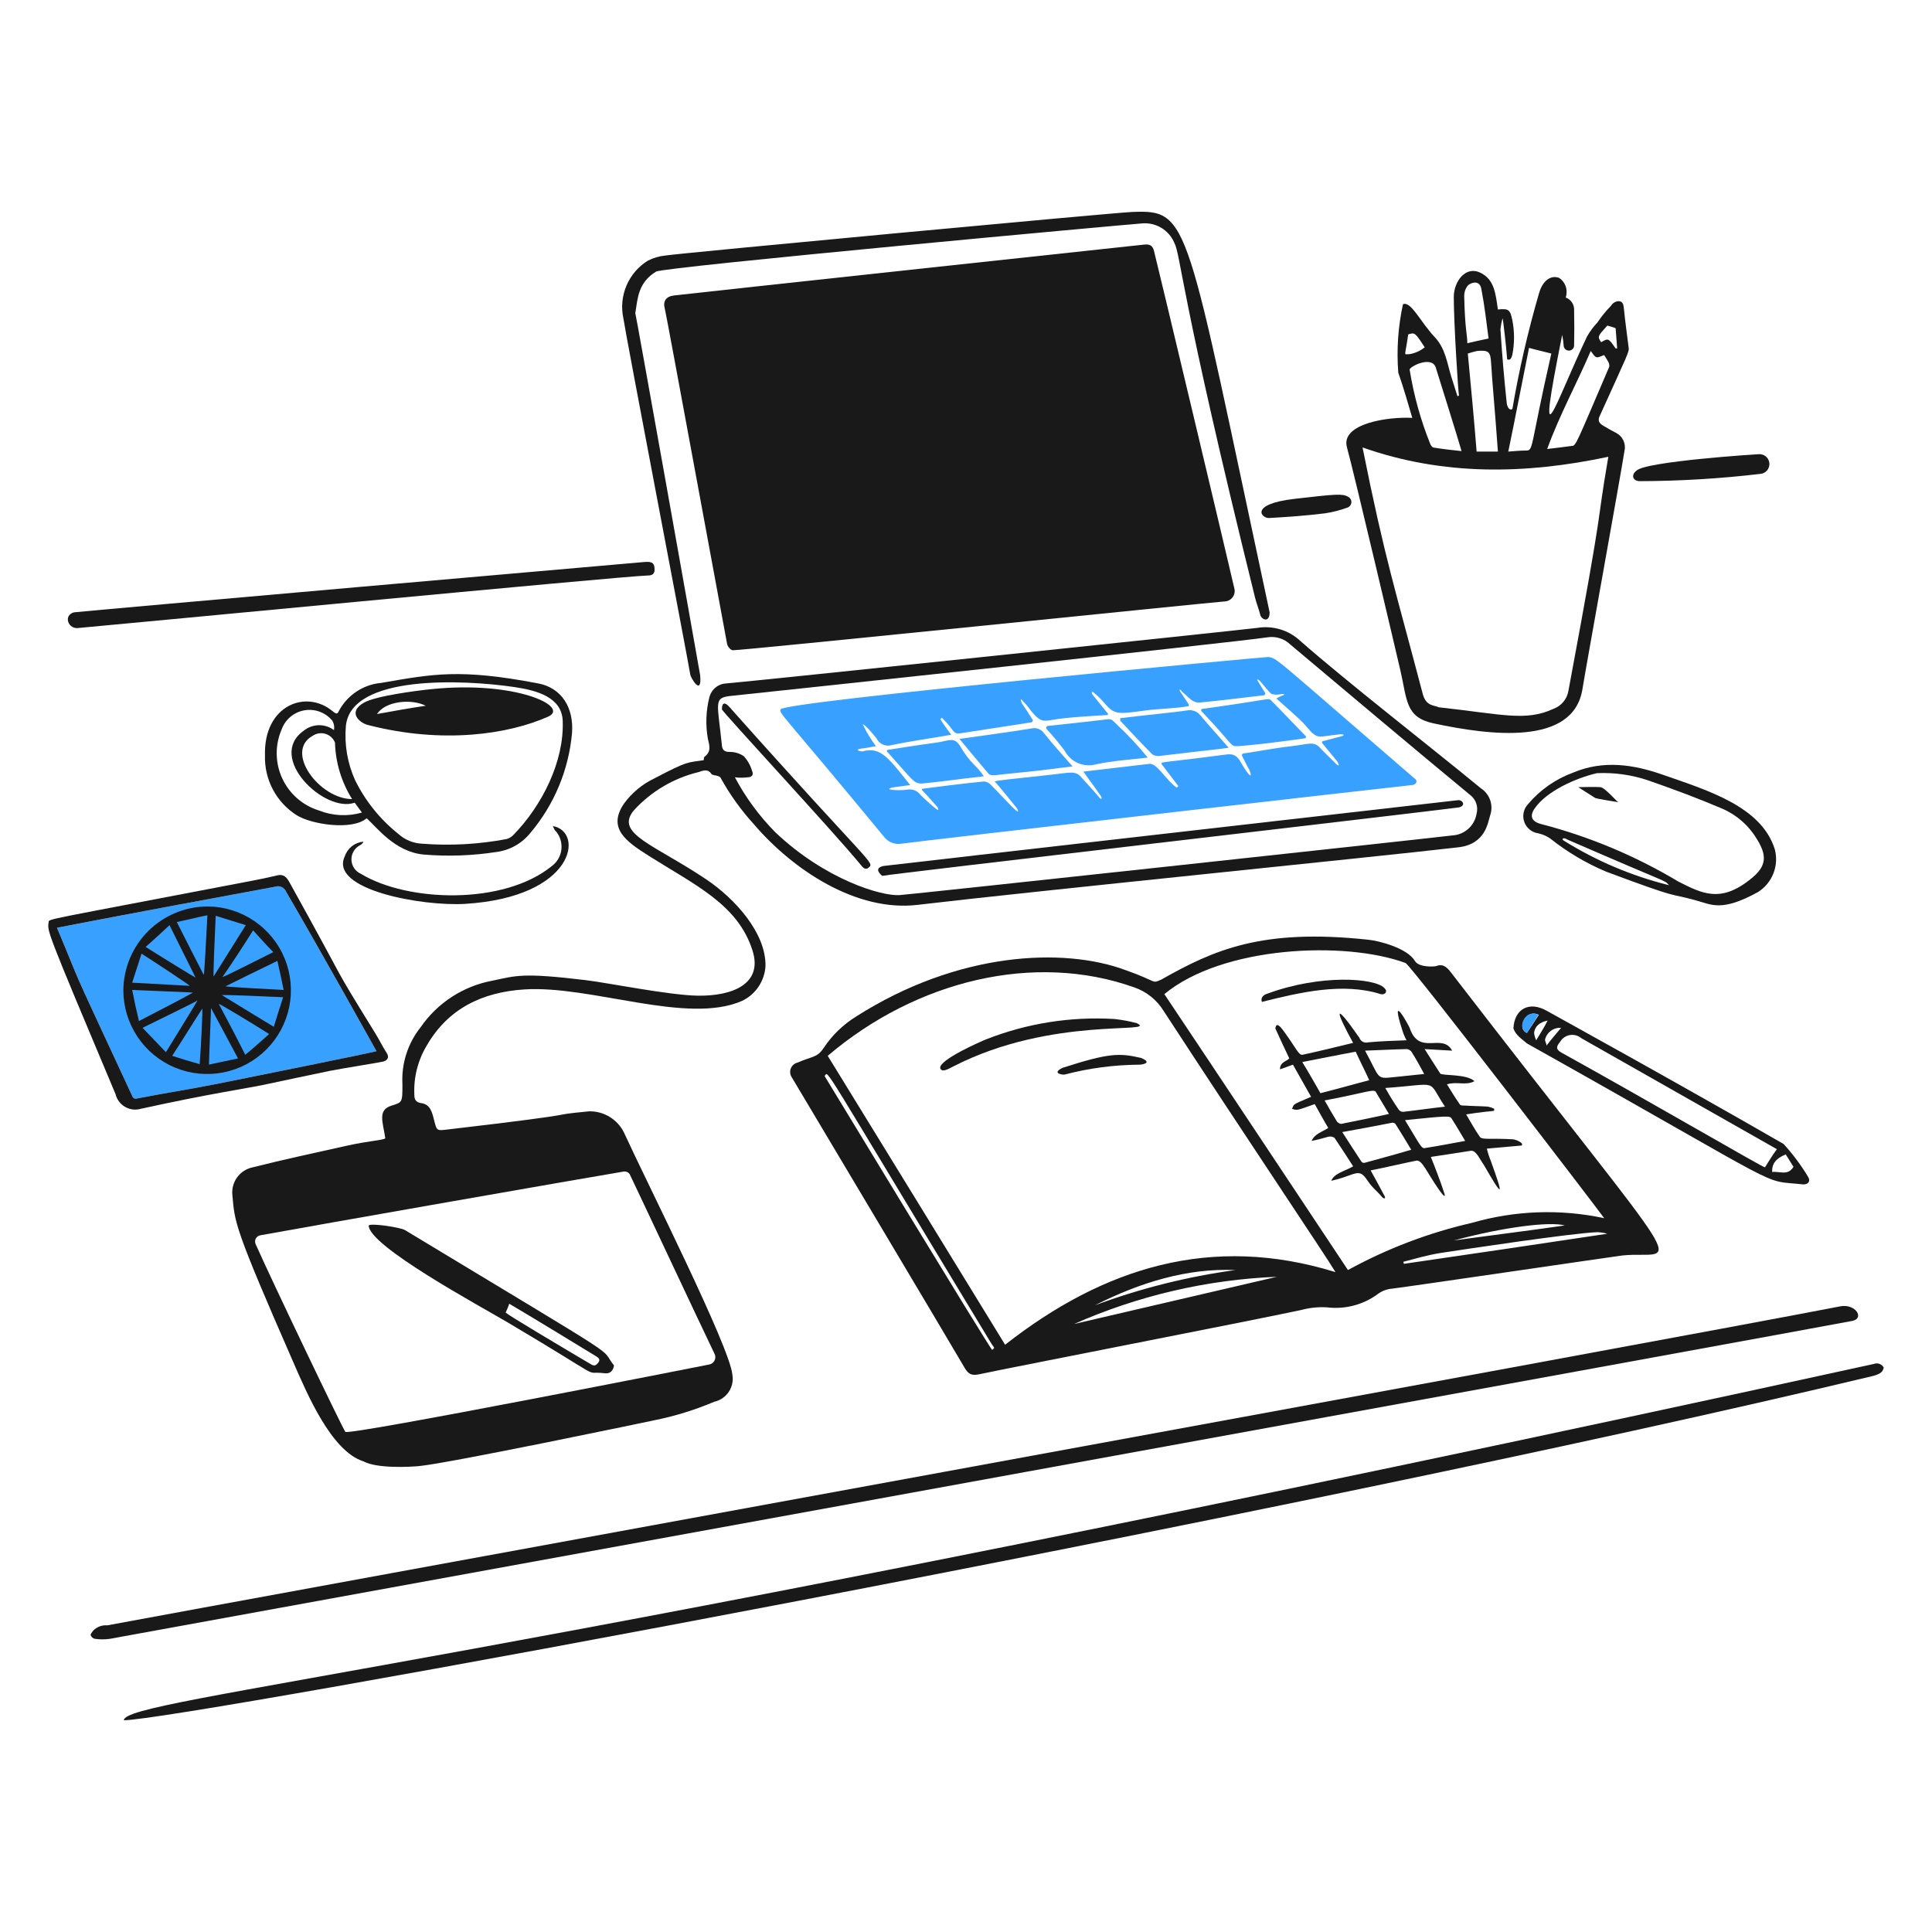 <svg width="400" height="400" viewBox="0 0 400 400" fill="none" xmlns="http://www.w3.org/2000/svg">
<path d="M77.948 217.634C77.826 217.434 66.948 197.85 59.262 184.666C59.086 184.215 58.74 183.851 58.298 183.652C57.857 183.453 57.355 183.434 56.9 183.6C42.61 186.264 30.314 188.5 11.798 192.084C17.534 205.706 12.798 195.568 27.262 226.662C27.476 227.2 27.69 227.628 28.442 227.414C33.92 226.34 39.398 225.498 44.872 224.414C53.898 222.6 75.906 218.17 77.948 217.634Z" fill="#38A1FF"/>
<path d="M151.72 134.626C151.292 134.626 150.644 133.874 150.54 133.336C149.874 129.904 137.958 65.044 137.654 63.966C137.198 62.366 137.866 61.366 139.586 61.166C145.586 60.468 231.936 51.166 236.878 50.642C237.95 50.53 238.612 50.744 238.918 51.93C239.828 55.462 254.366 116.58 255.562 121.838C255.642 122.152 255.65 122.48 255.585 122.798C255.521 123.115 255.385 123.414 255.189 123.672C254.993 123.93 254.741 124.14 254.453 124.287C254.164 124.435 253.846 124.515 253.522 124.522C249.226 124.852 153.224 134.732 151.72 134.626Z" fill="#191919"/>
<path d="M79.772 235.674C79.296 232.346 78.098 229.822 81.062 228.91C83.336 228.208 83.316 228.264 83.316 224.4C83.101 220.17 84.437 216.008 87.074 212.694C88.803 210.18 91.012 208.032 93.574 206.374C96.135 204.715 98.999 203.579 102 203.03C106.896 201.998 108.132 201.35 121.222 202.922C125.822 203.474 138.554 206.05 144.422 206.144C151.642 206.26 158 203.72 155.8 196.8C152.788 187.274 143.942 183.268 134.43 177.256C129.656 174.238 125.714 171.532 129.168 166.41C130.804 164.151 132.983 162.341 135.504 161.148C142.516 157.472 142.216 157.926 145.704 157.388C145.704 157.174 145.704 156.744 145.918 156.638C147.318 155.564 146.868 154.278 146.562 152.986C146.049 150.097 146.159 147.131 146.884 144.288C147.099 143.504 147.559 142.81 148.197 142.307C148.834 141.803 149.616 141.516 150.428 141.488C155.054 141.128 256 130.544 260.288 130C261.88 129.734 263.512 129.838 265.057 130.303C266.602 130.769 268.02 131.583 269.2 132.684C278.844 141.174 297.09 155.354 306.57 163.182C307.489 163.772 308.18 164.656 308.532 165.69C308.883 166.724 308.873 167.846 308.504 168.874C308.05 170.2 307.648 174.76 301.952 175.424C284.662 177.44 213.808 184.52 189.952 187.344C177.402 188.828 164.262 180.206 156.126 170.698C153.469 167.793 151.161 164.585 149.252 161.142C149.038 160.498 147.632 160.594 147.32 160.282C146.568 159.1 145.602 159.53 144.636 159.852C139.466 161.098 134.789 163.867 131.21 167.8C127.238 172.638 135.432 174.818 146.244 182.082C152.164 186.058 158.622 193.184 158.486 200.014C158.397 201.536 157.902 203.007 157.052 204.273C156.202 205.539 155.029 206.555 153.654 207.214C142.3 212.234 122.4 203.956 108.552 204.852C99.952 205.406 92.814 208.744 88.364 216.452C86.513 219.521 85.615 223.072 85.786 226.652C85.786 227.512 86 228.156 87.074 228.37C89.116 228.586 89.458 230.298 89.874 231.914C90.442 234.162 90.416 234.114 92.674 233.848C124.378 230.144 111.674 231.08 121.99 230.088C123.484 230.063 124.954 230.463 126.229 231.242C127.504 232.021 128.531 233.147 129.19 234.488C133.934 244.85 151.176 279.006 151.634 284.636C151.846 285.872 151.573 287.141 150.873 288.181C150.173 289.221 149.099 289.951 147.874 290.22C143.829 291.935 139.619 293.23 135.31 294.086C135.074 294.142 93.244 302.908 86.772 303.536C84.836 303.724 78.074 304.074 75.282 302.57C68.61 300.484 63.608 288.614 60.786 282.17C48.426 253.944 48.626 253.17 48.114 247.486C47.964 246.171 48.31 244.848 49.085 243.775C49.859 242.702 51.007 241.957 52.302 241.686C58.842 240.034 65.394 238.642 71.954 237.176C76.148 236.236 79.382 236.066 79.772 235.674ZM53.892 255.756C53.696 255.79 53.51 255.869 53.349 255.987C53.188 256.104 53.056 256.256 52.962 256.433C52.869 256.609 52.817 256.804 52.811 257.003C52.805 257.202 52.844 257.4 52.926 257.582C56.272 265.138 70.86 295.596 71.504 296.454C72.304 297.254 146.676 282.54 146.888 282.494C147.114 282.446 147.325 282.348 147.508 282.207C147.69 282.066 147.838 281.885 147.941 281.679C148.044 281.473 148.1 281.246 148.103 281.016C148.107 280.786 148.059 280.557 147.962 280.348C144.418 272.988 131.424 245.232 130.362 243.084C130.232 242.896 130.054 242.746 129.845 242.652C129.637 242.558 129.407 242.522 129.18 242.548C120.8 243.944 65.06 253.716 53.892 255.756ZM152.15 160.934C154.375 165.115 157.197 168.95 160.526 172.318C170.854 182.118 182.554 185.598 186.298 185.318C189.732 185.056 293.152 173.868 300.664 172.97C301.895 172.911 303.068 172.43 303.987 171.609C304.906 170.788 305.515 169.676 305.712 168.46C305.884 167.811 305.875 167.128 305.686 166.484C305.496 165.84 305.134 165.26 304.638 164.808C292.126 154.458 279.586 143.904 267.16 133.452C266.543 132.852 265.795 132.404 264.975 132.143C264.156 131.882 263.286 131.815 262.436 131.948C254.938 133.054 161.928 142.96 151.292 144.084C147.626 144.47 148.58 145.454 149.466 154.392C149.562 155.36 150.11 155.68 151.066 155.68C152.098 155.665 153.11 155.965 153.966 156.54C154.767 157.391 155.355 158.419 155.684 159.54C156.114 160.4 155.684 160.94 154.718 160.94C153.865 161.045 153.003 161.043 152.15 160.934Z" fill="#191919"/>
<path d="M292.4 86.516C291.434 83.294 290.574 80.18 289.5 77.174C289.129 72.427 289.454 67.652 290.466 63C292.066 62.2 294.182 66.778 297.018 69.764C299.266 72.132 299.594 75.134 300.454 77.926C300.884 79.326 301.312 80.61 301.742 82.006C301.8 82.013 301.859 82.007 301.915 81.988C301.971 81.969 302.021 81.939 302.064 81.898C301.85 80.498 300.99 66.65 300.99 61.498C300.99 58.298 303.408 54.992 306.468 56.45C309.402 57.85 309.648 60.784 310.118 64.074C312.374 63.86 312.656 64.074 313.118 66.33C313.579 68.67 313.579 71.078 313.118 73.418C312.896 74.302 312.608 74.666 312.044 74.384C311.828 71.584 311.184 65.9 311.076 65.9C310.882 66.641 310.739 67.395 310.648 68.156C310.971 73.203 311.4 78.249 311.936 83.296C311.936 83.596 312.228 85.138 313.118 84.696C314.494 76.651 316.325 68.69 318.6 60.852C319.14 58.75 320.64 56.782 322.788 57.522C323.362 57.897 323.811 58.434 324.079 59.065C324.347 59.696 324.421 60.393 324.292 61.066C324.292 61.28 324.184 61.388 324.184 61.604C324.722 61.806 325.18 62.176 325.49 62.66C325.799 63.144 325.944 63.715 325.902 64.288C325.956 66.76 325.956 69.118 325.902 71.59C325.882 71.853 325.767 72.1 325.578 72.284C325.389 72.468 325.139 72.577 324.876 72.59C324.612 72.603 324.353 72.52 324.146 72.356C323.94 72.192 323.8 71.958 323.754 71.698C323.706 70.903 323.598 70.113 323.432 69.334C317.79 97.546 321.812 83.856 328.586 69.656C329.184 68.608 329.905 67.635 330.734 66.758C331.559 65.529 332.496 64.378 333.534 63.322C333.691 63.054 333.909 62.827 334.17 62.658C334.432 62.49 334.729 62.386 335.038 62.354C336.004 62.354 336.126 62.998 336.218 63.966C336.476 66.646 336.864 69.228 337.186 71.912C337.364 72.808 337.06 73.194 331.172 86.194C330.736 87.158 331.172 87.682 331.924 88.128C332.794 88.648 333.75 89.202 334.608 89.63C335.274 89.974 335.806 90.531 336.118 91.213C336.429 91.895 336.502 92.661 336.326 93.39C335.482 98.778 328.404 137.832 327.628 142.678C325.734 154.492 308.472 152.262 296.808 149.766C290.95 148.514 291.362 144.966 289.936 138.814C289.164 135.488 280.356 97.984 278.876 92.638C277.498 87.702 287.346 86.244 292.4 86.516ZM333 94.57C315.818 98.222 298.85 98.544 282.098 92.638C286.75 115.892 288.938 122.224 294.556 143.638C295.252 146.296 296.936 145.956 297.884 146.438C310.822 147.838 315.854 149.438 321.616 146.76C322.424 146.469 323.139 145.967 323.686 145.306C324.234 144.645 324.594 143.85 324.73 143.002C332.616 100.8 330.2 110.76 332.988 94.57H333ZM291.87 76.636C292.718 81.902 294.155 87.055 296.154 92C296.272 92.259 296.458 92.482 296.692 92.644C298.624 92.966 300.556 93.18 302.598 93.396C302.274 92.098 297.292 76.196 297.228 75.996C296.262 73.522 291.43 76.1 291.858 76.636H291.87ZM332.14 73.522C331.604 73.63 331.064 74.072 330.53 73.952C330.098 73.856 329.778 73.2 329.348 72.664C326.448 79.428 322.906 85.864 320.328 92.96C322.26 92.744 323.872 92.53 325.482 92.316C326.264 92.316 326.36 91.844 333.106 76.1C333.462 75.366 332.726 74.52 332.128 73.522H332.14ZM316.57 72.02C315.066 79.42 313.77 86.302 312.274 93.496C313.778 93.39 314.744 93.282 315.818 93.282C317.598 93.282 316.586 93.328 321.186 73.2C319.564 72.772 318.06 72.448 316.558 72.02H316.57ZM310.126 93.496C309.448 84.012 308.982 79.618 308.726 75.24C308.59 72.88 308.296 72.44 305.826 72.664C305.173 72.807 304.528 72.986 303.894 73.2C304.538 79.966 305.182 86.732 305.72 93.496H310.126ZM308.194 70.096C307.764 66.768 307.354 63.22 306.69 59.788C306.274 57.638 304.112 58.714 303.79 59.25C303.363 59.844 303.137 60.559 303.146 61.29C303.318 68.502 303.79 69.182 303.79 71.062C305.282 70.73 306.57 70.4 308.182 70.086L308.194 70.096ZM294.984 71.922C292.944 68.808 292.944 68.808 291.548 69.238C290.904 74.07 290.474 73.318 291.87 73.318C293.005 73.115 294.071 72.632 294.972 71.912L294.984 71.922ZM331.496 70.848C333 69.99 333 69.99 334.496 72.136H334.818C334.713 70.74 334.605 69.344 334.496 67.948C333.934 67.736 333.361 67.557 332.778 67.412C330.732 69.656 330.732 69.656 331.484 70.838L331.496 70.848Z" fill="#191919"/>
<path d="M22.75 339.302C21.717 339.448 20.669 339.448 19.636 339.302C19.442 339.258 19.262 339.166 19.112 339.034C18.962 338.903 18.848 338.737 18.778 338.55C18.67 338.336 19.1 337.906 19.314 337.584C19.689 337.203 20.143 336.909 20.644 336.723C21.145 336.538 21.681 336.465 22.214 336.51C41.046 332.978 346.902 277.11 380.988 270.468C384.144 269.852 386.064 272.912 383.566 273.468C381.348 273.974 22.95 339.266 22.75 339.302Z" fill="#191919"/>
<path d="M387.968 282.388C388.341 282.243 388.755 282.24 389.13 282.379C389.506 282.517 389.818 282.788 390.008 283.14C389.794 284.32 388.828 284.54 387.862 284.858C266.062 314.036 36.662 356.162 25.65 356.162C25.65 351.568 98.256 345.8 387.968 282.388Z" fill="#191919"/>
<path d="M75.906 169.418C72.906 171.996 64.426 170.69 61.41 168.774C59.342 167.459 57.651 165.63 56.502 163.465C55.354 161.3 54.788 158.874 54.86 156.424C54.55 146.044 63.362 142.6 68.926 147.296C69.356 147.618 69.786 148.048 70.108 147.296C70.963 145.653 72.216 144.251 73.754 143.219C75.292 142.187 77.064 141.558 78.908 141.39C89.728 139.522 95.216 138.4 111.446 141.498C116.286 142.422 118.846 146.544 118.426 151.806C117.744 159.398 114.741 166.597 109.826 172.424C108.076 174.619 105.539 176.045 102.754 176.4C97.816 177.16 92.806 177.34 87.826 176.936C81.726 176.428 77.944 171.164 75.906 169.418ZM71.612 150.304C71.272 154.166 71.938 158.05 73.544 161.578C75.669 165.874 78.712 169.65 82.458 172.64C83.816 173.877 85.565 174.599 87.4 174.68C93.252 175.133 99.138 174.809 104.904 173.714C105.488 173.543 106.01 173.207 106.408 172.746C112.168 166.804 116.83 157.734 116.502 149.23C116.316 144.414 111.284 142.952 106.516 142.25C95.884 140.682 72.648 139.628 71.612 150.304ZM89.33 142.678C106.848 140.878 118.076 146.326 113.492 148.37C105.324 152.012 91.692 154.112 76.122 150.088C74.508 149.672 71.818 147.488 75.37 145.47C77.834 144.066 86.322 142.986 89.33 142.678ZM69.142 151.162C69.274 150.5 69.16 149.813 68.82 149.23C68.133 148.387 67.234 147.742 66.216 147.361C65.197 146.981 64.095 146.878 63.024 147.064C61.952 147.25 60.95 147.718 60.119 148.419C59.288 149.121 58.659 150.031 58.296 151.056C57.609 152.654 57.266 154.379 57.289 156.118C57.313 157.857 57.701 159.572 58.431 161.151C59.16 162.73 60.213 164.138 61.522 165.284C62.831 166.429 64.366 167.287 66.028 167.8C68.868 168.929 72.004 169.08 74.94 168.228C74.404 167.476 73.866 166.828 73.436 166.188C67.174 168.416 55.072 156.76 62.914 151.262C63.794 150.557 64.883 150.165 66.011 150.147C67.138 150.128 68.24 150.486 69.142 151.162ZM72.9 165.444C70.696 161.928 69.473 157.888 69.356 153.74C69.183 153.31 68.916 152.925 68.575 152.612C68.233 152.299 67.826 152.067 67.383 151.933C66.939 151.798 66.472 151.765 66.014 151.836C65.556 151.906 65.12 152.078 64.738 152.34C58.8 155.636 66.17 165.444 72.9 165.444ZM88.148 146.116C85.148 144.612 79.772 145.148 78.054 147.834C81.49 147.2 84.6 146.652 88.148 146.116Z" fill="#191919"/>
<path d="M144.956 139.78C145.386 144.29 143.038 140.422 142.916 139.672C142.246 135.578 129.568 69.446 129.062 65.898C128.575 63.633 128.798 61.273 129.701 59.14C130.605 57.007 132.144 55.204 134.11 53.978C135.248 53.394 136.487 53.03 137.76 52.904C140.546 52.438 230.544 44.034 234.408 43.884C246.46 43.416 245.342 45.016 262.864 126.786C262.864 129.042 261.17 128.284 260.932 127.322C260.638 126.134 260.152 124.968 259.858 123.78C244.286 60.82 244.49 52.768 243.106 50.22C242.563 48.959 241.641 47.898 240.467 47.185C239.292 46.473 237.925 46.145 236.556 46.246C233.334 46.466 137.43 55.246 135.828 56.234C132.08 58.528 132.028 61.806 131.532 64.824C131.64 64.932 143.882 133.552 144.956 139.78Z" fill="#191919"/>
<path d="M68.282 221.714C65.822 222.196 56.682 224.166 54.538 224.614C51.196 225.312 43.086 226.504 29.194 229.554C28.652 229.717 28.082 229.768 27.519 229.704C26.956 229.64 26.412 229.462 25.92 229.182C25.428 228.901 24.998 228.524 24.656 228.072C24.315 227.62 24.068 227.104 23.932 226.554C9.308 191.818 9.8 192.852 10.08 190.894C10.08 190.23 9.51 190.532 49.06 182.948C51.86 182.414 54.65 181.9 57.436 181.23C58.728 180.92 59.37 181.66 59.906 182.63C73.226 206.606 67.774 197.83 77.732 213.986C78.592 215.386 79.254 216.766 80.094 218.068C80.644 218.918 80.2 219.562 79.344 219.786C78.6 219.976 71.4 221.104 68.282 221.714ZM77.948 217.634C77.826 217.434 66.948 197.85 59.262 184.666C59.086 184.215 58.74 183.851 58.298 183.652C57.857 183.453 57.355 183.434 56.9 183.6C42.61 186.264 30.314 188.5 11.798 192.084C17.534 205.706 12.798 195.568 27.262 226.662C27.476 227.2 27.69 227.628 28.442 227.414C33.92 226.34 39.398 225.498 44.872 224.414C53.898 222.6 75.906 218.17 77.948 217.634Z" fill="#191919"/>
<path d="M16.416 130C14.106 130.462 13.004 127.362 15.342 126.778C18.342 126.418 129.77 116.658 133.358 116.362C134.86 116.238 135.398 116.468 135.506 117.542C135.614 118.616 135.29 119.154 134.106 119.154C130.084 119.162 17.05 130 16.416 130Z" fill="#191919"/>
<path d="M351.028 186.384C344.914 184.718 348.342 186.37 332.558 180.478C328.396 178.727 324.494 176.415 320.958 173.606C320.212 173.092 319.373 172.727 318.488 172.532C317.836 172.442 317.221 172.175 316.71 171.76C316.198 171.344 315.811 170.797 315.59 170.177C315.368 169.556 315.321 168.887 315.453 168.242C315.586 167.597 315.892 167.001 316.34 166.518C318.83 163.557 322.052 161.299 325.684 159.968C331.934 157.334 338.14 158.252 344.26 160.398C353.398 163.598 364.702 166.926 367.46 175.862C367.889 177.504 367.788 179.239 367.17 180.82C366.553 182.4 365.452 183.745 364.024 184.662C356.412 188.856 354.372 187.296 351.028 186.384ZM323.752 174.036C330.487 178.243 337.844 181.36 345.552 183.27C344.298 182.018 346.964 183.602 324.504 173.82C323.628 173.238 323.226 173.772 323.752 174.036ZM330.624 160.076C326.31 161.076 320.224 163.764 317.738 167.378C316.638 168.978 317.09 170.078 319.028 170.6C329.034 173.192 338.617 177.205 347.484 182.518C352.412 185.004 356.306 187.106 362.734 181.768C365.734 179.28 365.85 177.148 363.806 173.82C362.164 171.02 359.686 168.805 356.72 167.486C351.676 165.33 346.52 163.404 341.256 161.578C337.837 160.419 334.231 159.91 330.624 160.076Z" fill="#191919"/>
<path d="M313.336 212.91C313.55 208.828 316.652 207.238 320.208 209.258C320.408 209.376 347.846 224.5 369.284 236.858C371.184 238.942 372.874 241.208 374.33 243.624C374.824 244.372 374.582 245.224 373.364 245.224C363.844 244.166 372.29 247.52 316.128 216.024C315.162 215.164 313.766 214.306 313.336 212.91ZM367.888 237.93L327.4 214.95C327.075 214.675 326.695 214.474 326.284 214.362C325.874 214.25 325.444 214.229 325.025 214.3C324.605 214.372 324.207 214.535 323.857 214.777C323.507 215.019 323.215 215.335 323 215.702C322.12 216.758 322.146 217.302 323.322 217.956C341.846 228.218 364.936 241.688 365.418 241.688C366.17 240.508 366.922 239.218 367.888 237.93ZM371.324 241.58L369.714 239.004C367.672 239.862 366.814 240.936 366.914 242.654C368.424 242.44 370.142 243.514 371.324 241.58ZM316.124 213.876C316.982 212.586 317.734 211.406 318.594 210.116C318.335 209.973 318.05 209.884 317.756 209.856C317.462 209.827 317.165 209.859 316.884 209.95C316.603 210.041 316.343 210.188 316.121 210.383C315.9 210.578 315.72 210.817 315.594 211.084C314.84 212.372 315.162 213.446 316.128 213.876H316.124ZM320.204 216.452C321.278 215.052 322.244 213.982 323.204 212.802C322.446 212.752 321.695 212.972 321.085 213.425C320.475 213.877 320.046 214.532 319.874 215.272C319.886 215.6 320.2 216.13 320.2 216.452H320.204ZM318.056 215.378C319.024 213.778 319.774 212.578 320.42 211.298C318.808 211.62 317.734 212.48 317.62 213.876C317.68 214.398 317.829 214.906 318.06 215.378H318.056Z" fill="#191919"/>
<path d="M114.458 171.028C120.982 172.164 119.124 185.73 96.31 187.136C87.456 187.682 68.038 184.208 71.396 177.258C71.677 176.435 72.193 175.713 72.88 175.179C73.567 174.646 74.395 174.326 75.262 174.258C75.099 174.583 74.835 174.847 74.51 175.01C73.964 175.298 73.51 175.734 73.201 176.269C72.892 176.803 72.74 177.414 72.763 178.031C72.785 178.648 72.982 179.246 73.329 179.756C73.676 180.267 74.161 180.669 74.726 180.916C84.394 186.792 104.264 187.428 114.244 179.316C114.79 178.912 115.248 178.401 115.59 177.814C115.931 177.227 116.149 176.576 116.229 175.901C116.309 175.227 116.251 174.543 116.057 173.892C115.863 173.241 115.538 172.637 115.102 172.116C114.78 171.888 114.672 171.458 114.458 171.028Z" fill="#191919"/>
<path d="M339.538 99.618C337.978 99.618 337.68 98.298 338.786 97.47C340.608 95.506 363.928 94.034 364.13 94.034C364.671 93.991 365.207 94.165 365.62 94.518C366.032 94.87 366.288 95.372 366.331 95.913C366.374 96.454 366.2 96.99 365.847 97.403C365.495 97.815 364.993 98.071 364.452 98.114C356.183 99.091 347.865 99.593 339.538 99.618Z" fill="#191919"/>
<path d="M268.126 103.268C276.526 102.31 277.914 102.166 279.08 102.838C279.3 102.94 279.485 103.105 279.611 103.312C279.737 103.52 279.798 103.76 279.787 104.002C279.775 104.245 279.691 104.478 279.546 104.673C279.401 104.867 279.201 105.014 278.972 105.094C277.475 105.639 275.928 106.034 274.354 106.276C270.6 106.74 266.73 107.028 262.864 107.242C261.254 107.456 258.346 104.384 268.126 103.268Z" fill="#191919"/>
<path d="M300.556 201.526C299.806 200.56 298.956 199.378 297.336 200.022C297.014 200.13 293.76 200.364 292.936 198.948C291.39 196.308 285.478 194.748 283.164 194.548C261.212 192.196 251.298 196.672 240.426 202.816C238.332 203.714 239.852 203.258 233.122 200.884C220.146 196.018 198.21 197.108 177.282 210.442C174.578 212.108 172.27 214.343 170.518 216.992C169.162 219.022 168.136 218.67 165.148 219.992C164.826 220.065 164.528 220.217 164.279 220.433C164.031 220.65 163.839 220.924 163.722 221.232C163.605 221.54 163.566 221.873 163.609 222.2C163.651 222.527 163.774 222.838 163.966 223.106C165.684 226.006 196.826 278.196 199.618 283.028C200.478 284.532 201.122 284.854 202.732 284.532C208.64 283.242 258.402 273.58 269.42 271.216C271.167 270.742 272.981 270.561 274.788 270.678C278.525 271.127 282.292 270.125 285.312 267.878C286.159 267.256 287.164 266.884 288.212 266.804C293.258 266.16 331.918 260.468 335.89 259.932C347.678 258.702 351.742 267.928 300.556 201.526ZM205.414 279.488C204.614 278.688 170.862 222.988 170.728 222.788C171.666 221.85 168.728 217.888 204.876 277.556C206.03 279.478 206.04 278.862 205.414 279.488ZM222.38 274.118C235.638 268.252 249.882 264.936 264.368 264.346L222.38 274.118ZM226.676 270.252C236.018 265.528 245.79 262.522 255.778 262.95C245.838 264.304 236.078 266.753 226.676 270.252ZM208.098 278.414C195.855 258.441 183.613 238.503 171.372 218.6C189.696 203 214.16 197.062 234.838 204.426C237.391 205.31 239.555 207.057 240.958 209.366C258.65 236.482 274.346 259.784 276.502 263.38C250.838 255.434 228.502 262.414 208.098 278.414ZM279.08 262.95C266.516 244.05 253.844 224.936 241.066 205.822C253.104 195.858 278.4 194.736 291 199.378C291.954 199.618 331.284 250.946 332.128 252.212C323.06 250.269 313.652 250.601 304.744 253.178C295.779 255.235 287.143 258.524 279.08 262.95ZM323.966 253.716C316.566 254.79 308.718 255.756 300.986 256.83C311.296 254.038 320.96 252.856 323.966 253.716ZM290.678 261.662C290.592 261.536 290.554 261.384 290.57 261.232C293.04 260.588 295.618 259.832 298.302 259.406C303.714 258.584 325.066 255.364 330.624 255.112C331.351 255.121 332.074 255.229 332.772 255.434C318.6 257.582 304.638 259.622 290.678 261.662Z" fill="#191919"/>
<path d="M316.128 213.876C313.928 212.896 315.774 208.758 318.49 210.116C317.738 211.4 316.88 212.586 316.128 213.876Z" fill="#38A1FF"/>
<path d="M127.13 282.71C126.914 283.89 126.268 284.45 125.196 284.32C120.134 283.706 126.752 286.62 105.116 273.796C99.474 270.452 76.336 257.982 76.336 253.716C76.862 253.19 82.908 254.116 83.854 254.682C131.714 283.59 123.694 278.416 127.13 282.71ZM104.686 271.756C105.228 272.298 115.212 278.242 122.404 282.494C123.15 282.936 123.478 282.602 123.908 282.066C124.338 281.42 123.908 281.102 123.372 280.776C121.352 279.55 109.302 272.176 105.438 269.93C105.225 270.553 104.974 271.163 104.686 271.756Z" fill="#191919"/>
<path d="M262.542 136.022C264.506 136.324 263.142 135.55 292.718 161.042C293.834 161.786 293.016 162.546 292.288 162.546C288.208 162.974 191.024 174.044 186.622 174.68C185.934 174.793 185.227 174.712 184.583 174.446C183.938 174.18 183.379 173.741 182.97 173.176C161.97 147.71 161.298 147.776 161.6 146.866C162.446 145.174 262.306 135.984 262.542 136.022ZM181.36 154.492C180.07 154.706 179.104 154.92 178.03 155.028C177.064 155.244 177.922 155.566 178.568 155.566C182.39 154.504 184.026 157.02 188.446 162.546C186.944 162.76 185.762 162.868 184.58 163.082C183.506 163.512 184.474 163.404 184.58 163.512C185.615 163.626 186.659 163.626 187.694 163.512C188.229 163.386 188.79 163.421 189.306 163.612C189.821 163.803 190.269 164.142 190.594 164.586C191.616 165.608 192.692 166.575 193.816 167.484C194.138 167.7 194.46 167.914 194.138 167.162C193.064 165.982 192.098 164.8 190.916 163.62C190.894 163.594 190.879 163.562 190.872 163.529C190.866 163.495 190.868 163.46 190.879 163.428C190.89 163.395 190.909 163.366 190.934 163.343C190.96 163.32 190.99 163.304 191.024 163.296C192.742 163.082 200.044 162.116 203.802 161.794C204.344 161.867 204.842 162.134 205.202 162.546C207.968 165.312 211.706 169.646 210.572 167.378C209.068 165.552 207.572 163.62 205.954 161.794C206.384 161.578 209.396 161.3 217.66 160.394C221.42 159.994 222.624 159.512 223.78 160.824C224.98 162.196 226.25 163.508 227.432 164.904C227.968 165.762 228.398 165.334 227.754 164.582C226.68 162.97 225.498 161.468 224.318 159.75C228.934 159.212 233.446 158.676 238.062 158.138C239.662 158.138 241.526 161.664 243.646 163.078L243.968 162.756C242.788 161.252 241.714 159.756 240.532 158.246C240.23 157.646 240.152 158.022 253.096 156.312C254.602 156.112 255.566 155.884 256.64 157.386C258.574 160.824 259.44 161.36 258.68 159.428C258.358 158.89 257.606 157.386 257.178 156.528C257.147 156.472 257.131 156.41 257.132 156.346C257.133 156.283 257.151 156.221 257.184 156.166C257.216 156.111 257.263 156.067 257.318 156.036C257.374 156.005 257.436 155.989 257.5 155.99C259.218 155.776 263.516 154.936 267.378 154.488C270.924 154.076 272.006 153.406 273.284 154.81C274.258 155.878 275.326 156.85 276.4 157.924C277.15 158.782 277.472 158.568 276.828 157.602L273.828 153.95C273.776 153.91 273.739 153.854 273.722 153.792C273.704 153.729 273.708 153.662 273.732 153.601C273.757 153.541 273.8 153.489 273.856 153.456C273.912 153.422 273.977 153.407 274.042 153.414L277.694 152.448C278.552 152.232 278.124 152.018 277.586 152.018C272.564 152.474 272.964 153.382 270.284 150.192C269.108 148.792 264.914 145.252 264.27 144.608C264.617 144.407 264.975 144.227 265.344 144.07C266.096 143.856 266.096 143.534 265.022 143.748C264.415 143.877 263.784 143.84 263.196 143.642C262.982 143.534 261.372 141.602 260.834 140.956C260.19 140.42 260.19 140.742 260.512 141.172L261.912 143.426C261.943 143.481 261.959 143.544 261.958 143.608C261.957 143.671 261.939 143.733 261.906 143.788C261.874 143.842 261.827 143.887 261.772 143.918C261.716 143.949 261.653 143.965 261.59 143.964C257.08 144.5 252.676 145.038 248.274 145.466C246.84 145.466 246.274 144.496 244.73 143.212C244.3 142.46 243.978 142.782 244.516 143.426C245.052 144.178 245.482 144.93 246.02 145.682C246.234 146.112 246.126 146.218 245.912 146.218C243.872 146.648 239.79 146.746 237.312 147.078C231.082 147.914 230.746 148.058 228.292 145.144C227.735 144.519 227.124 143.944 226.466 143.426C226.144 142.998 225.93 143.32 226.144 143.748C227.112 144.93 228.292 146.434 229.366 147.722C229.388 147.748 229.402 147.779 229.408 147.813C229.415 147.846 229.412 147.881 229.401 147.913C229.391 147.945 229.372 147.974 229.347 147.997C229.322 148.02 229.291 148.036 229.258 148.044C227.648 148.152 220.992 148.478 218.09 149.01C215.73 149.444 215.29 149.332 213.474 147.186C212.996 146.494 212.457 145.847 211.862 145.252C211.11 144.286 211.326 145.038 211.54 145.574C212.292 146.648 213.044 147.83 213.796 149.01C213.818 149.059 213.831 149.113 213.832 149.167C213.833 149.221 213.824 149.275 213.803 149.325C213.783 149.376 213.753 149.421 213.715 149.46C213.676 149.498 213.63 149.528 213.58 149.548C208.64 150.3 203.83 151.068 198.98 151.802C197.206 152.072 197.822 151.402 195.006 148.582L194.684 148.904C195.33 149.978 196.084 150.944 196.94 152.124C192.752 152.876 188.67 153.406 184.59 154.272C183.989 154.448 183.345 154.403 182.775 154.147C182.204 153.89 181.743 153.438 181.476 152.872C178.792 149.544 178.362 149.758 178.792 150.296C179.507 151.776 180.367 153.182 181.36 154.492Z" fill="#38A1FF"/>
<path d="M182.648 181.338C182.448 181.138 180.736 179.828 182.862 179.298C187.262 178.76 297.228 166.196 301.952 165.66C302.878 165.66 303.524 166.798 302.06 167.162C290.742 168.624 184.922 180.882 182.648 181.338Z" fill="#191919"/>
<path d="M151.076 146.438C180.458 179.438 181.152 178.508 179.856 179.62C179.104 180.264 178.574 179.506 178.138 178.976C172.524 172.136 149.466 147.3 149.466 146.866C149.466 146.544 149.458 144.618 151.076 146.438Z" fill="#191919"/>
<path d="M197.466 220.748C196.222 221.386 195.022 222.102 194.666 221.178C194.238 219.464 203.298 215.522 204.224 215.164C212.656 211.857 221.707 210.428 230.748 210.976C232.307 211.146 233.851 211.434 235.366 211.836C240 214.146 217.872 210.292 197.466 220.748Z" fill="#191919"/>
<path d="M236.234 219.03C238.81 220.104 236.34 220.43 235.91 220.43C230.691 220.46 225.496 221.146 220.448 222.47C220.126 222.578 217.548 222.256 220.018 221.07C229.6 218 231.716 217.988 236.234 219.03Z" fill="#191919"/>
<path d="M280.154 241.474C278.866 239.434 277.576 237.5 276.288 235.568C276.1 235.445 275.888 235.362 275.667 235.325C275.445 235.288 275.218 235.297 275 235.352C273.918 235.65 272.744 235.996 271.562 236.212C272.208 234.708 273.71 234.386 275 233.526C274.032 231.916 273.174 230.306 272.2 228.588C268.328 229.988 268.56 229.916 267.474 229.554C268.126 228.576 266.98 228.954 271.448 227.084C270.158 224.828 268.978 222.684 267.688 220.426C266.83 220.748 265.97 221.07 265.004 221.392C265.004 219.89 266.292 219.792 266.938 219.138C265.97 217.098 265.004 215.056 264.038 212.908C264.146 212.802 264.09 211.152 265.756 213.446C268.556 217.298 268.812 218.386 269.622 218.386C273.166 217.634 276.602 216.774 280.146 215.916C276.494 209.258 275.958 207.002 281.434 214.842C281.558 215.205 281.816 215.508 282.155 215.687C282.495 215.867 282.89 215.91 283.26 215.808C285.834 215.558 288.414 215.486 291.206 215.378C290.848 214.731 290.56 214.047 290.348 213.338C287.548 204.64 291.85 212.694 291.85 212.802C293.826 218.73 298.612 213.73 300.65 217.526C298.932 217.42 297.106 217.312 294.958 217.204C296.14 219.03 297.106 220.64 298.18 222.252C298.432 222.754 303.696 222.29 305.268 223.852C303.442 224.818 301.616 223.852 299.576 224.496C300.436 225.896 301.294 227.296 302.262 228.684C302.368 228.9 302.906 228.9 303.334 228.9C304.946 229.006 306.45 229.006 308.06 229.114C308.504 229.208 308.936 229.352 309.348 229.544C309.348 230.324 309.984 229.708 303.548 230.724C304.514 232.336 305.374 233.946 306.448 235.45C307.006 236.01 308.848 235.622 313.212 235.88C313.634 235.88 315.612 236.584 315.038 237.168C312.676 237.382 310.312 237.598 307.838 237.812C308.023 238.619 308.274 239.409 308.588 240.174C311.388 247.906 311.274 248.228 307.188 241.142C306.388 240.072 305.688 238.242 304.612 238.242C301.812 238.672 299.134 239.102 296.236 239.53C296.988 241.356 298.384 245.008 298.812 246.404C299.78 248.98 298.168 246.618 298.062 246.51C295.338 242.654 294.544 240.282 293.336 240.282C290.114 240.926 287 241.682 283.778 242.322C284.746 244.04 285.604 245.652 286.464 247.262C287.216 248.444 286.356 248.228 285.926 247.584C285.282 246.832 284.526 246.184 283.886 245.436C283.138 244.574 282.486 243.182 281.632 242.966C280.498 242.59 279.266 243.66 275.618 244.47C276.288 242.87 278.328 242.548 280.154 241.474ZM273.388 226.332C276.824 225.474 280.154 224.506 283.482 223.648C282.624 221.714 281.658 219.89 280.682 217.742C277.138 218.386 273.482 219.142 269.622 219.89C271.026 222.144 272.2 224.292 273.388 226.332ZM277.898 234.386C279.298 236.534 280.584 238.574 281.872 240.508C281.959 240.619 282.078 240.699 282.213 240.737C282.348 240.776 282.492 240.77 282.624 240.722C285.738 239.862 288.96 239.004 292.18 238.038C291.108 236.212 290.034 234.494 288.96 232.776C288.882 232.652 288.769 232.555 288.634 232.498C288.5 232.44 288.351 232.425 288.208 232.454C284.878 233.098 281.55 233.742 277.898 234.386ZM287.564 230.628C286.704 229.124 285.738 227.628 284.878 226.118C284.494 225.348 282.948 226.204 274.248 227.836C275.214 229.554 275.966 230.836 276.824 232.236C277.04 232.452 277.47 232.774 277.792 232.666C281.012 232.024 284.234 231.38 287.564 230.628ZM290.892 231.916C293.638 236.41 294.202 237.716 294.866 237.716C297.666 237.286 300.45 236.748 303.348 236.212C302.382 234.6 301.524 233.098 300.548 231.594C300.246 230.974 299.448 231.032 290.892 231.916ZM282.624 217.526C285.806 223.36 284.85 223.406 288.638 223.004C290.678 222.786 292.718 222.574 294.866 222.358C294.006 220.748 293.172 219.228 292.288 217.848C292.183 217.677 292.043 217.531 291.876 217.42C291.709 217.309 291.52 217.235 291.322 217.204C288.528 217.258 285.738 217.42 282.624 217.526ZM286.812 225.258C287.778 226.976 288.638 228.372 289.612 229.768C289.714 229.899 289.844 230.006 289.992 230.08C290.141 230.155 290.304 230.195 290.47 230.198C293.37 229.876 296.162 229.446 299.168 229.124C295.292 223.322 298.342 224.434 286.812 225.258Z" fill="#191919"/>
<path d="M261.254 207.432C260.932 206.466 261.684 205.928 262.436 205.714C273.35 201.694 284.522 202.458 286.596 204.532C287.53 205.466 286.5 206.03 285.846 205.822C278.044 203.338 269.01 205.494 261.254 207.432Z" fill="#191919"/>
<path d="M43.046 187.674C46.467 187.706 49.802 188.748 52.632 190.671C55.462 192.593 57.66 195.309 58.95 198.478C60.24 201.647 60.564 205.126 59.881 208.478C59.198 211.83 57.54 214.906 55.113 217.318C52.687 219.73 49.602 221.37 46.245 222.033C42.889 222.695 39.412 222.351 36.251 221.042C33.09 219.733 30.387 217.519 28.481 214.678C26.576 211.836 25.553 208.495 25.542 205.074C25.565 200.448 27.419 196.02 30.7 192.759C33.981 189.497 38.42 187.669 43.046 187.674ZM40.47 202.386C40.47 202.278 36.926 195.298 35.1 191.54C33.382 193.15 31.878 194.54 30.16 196.05C33.704 198.304 40.362 202.386 40.47 202.386ZM29.516 212.8C31.234 214.626 32.738 216.128 34.348 217.846C36.604 214.196 40.9 207.216 40.9 207.108C40.6 207.418 33.304 210.908 29.516 212.8ZM28.764 211.4C32.738 209.36 39.932 205.6 39.932 205.494C35.852 205.278 31.772 205.172 27.368 204.956C27.8 207.218 28.228 209.15 28.764 211.4ZM56.684 212.58C57.33 210.434 57.974 208.5 58.618 206.46C54.218 206.246 46.054 205.922 45.946 206.03C49.49 208.184 52.926 210.332 56.684 212.586V212.58ZM44.658 189.6C44.442 194 44.12 202.164 44.228 202.164C46.376 198.728 48.524 195.292 50.886 191.534C48.738 190.896 46.8 190.25 44.658 189.6ZM42.188 201.842C42.296 201.842 42.724 193.788 42.94 189.494C40.792 189.922 38.752 190.46 36.604 190.894C38.536 194.76 40.362 198.304 42.188 201.848V201.842ZM55.718 214.084C52.174 211.83 45.41 207.748 45.302 207.856C47.128 211.292 48.952 214.728 50.778 218.38C52.496 217 54 215.6 55.718 214.09V214.084ZM39.288 204.098C39.288 203.99 32.846 199.698 29.302 197.44C28.658 199.48 28.012 201.412 27.368 203.454C31.664 203.674 35.53 203.888 39.288 204.104V204.098ZM57.436 198.942C53.678 200.768 50.134 202.486 46.698 204.204C46.698 204.312 54.538 204.742 58.726 204.956C58.296 202.814 57.866 200.882 57.436 198.948V198.942ZM49.276 219.132C47.342 215.48 43.692 208.714 43.692 208.714C43.584 212.474 43.368 216.34 43.262 220.42C45.302 220 47.128 219.566 49.276 219.138V219.132ZM52.4 192.614C50.252 196.05 48.212 199.164 46.064 202.278C46.17 202.386 52.936 198.948 56.588 197.124C55.074 195.62 53.786 194.116 52.4 192.614ZM41.338 220.318C41.66 216.346 41.982 208.828 41.876 208.828C39.836 211.942 37.902 215.164 35.648 218.6C37.678 219.244 39.4 219.782 41.328 220.318H41.338Z" fill="#191919"/>
<path d="M326.758 162.974C328.37 162.974 329.874 162.868 331.376 162.974C332.236 163.082 334.376 165.552 335.028 166.088C333.628 165.874 330.518 165.338 330.302 165.23C329.228 164.586 328.154 163.834 326.758 162.974Z" fill="#191919"/>
<path d="M222.058 158.68C220.126 158.894 218.516 159.122 216.904 159.324C213.256 159.782 209.602 160.076 205.95 160.504C205.52 160.504 204.876 160.504 204.662 160.182C202.728 157.928 200.796 155.566 198.648 152.982C200.904 152.66 210.686 151.326 213.468 150.834C213.96 150.702 214.482 150.724 214.961 150.897C215.441 151.069 215.856 151.384 216.152 151.8C217.856 153.966 219.91 156.21 222.058 158.68Z" fill="#38A1FF"/>
<path d="M270.274 152.344C270.326 152.384 270.363 152.439 270.38 152.502C270.397 152.565 270.394 152.632 270.369 152.693C270.345 152.753 270.302 152.804 270.246 152.838C270.19 152.872 270.125 152.887 270.06 152.88C268.602 153.052 262.562 153.992 256.314 154.492C254.548 154.492 255.798 154.64 248.798 147.292C248.746 147.252 248.709 147.196 248.692 147.134C248.675 147.071 248.678 147.004 248.703 146.943C248.727 146.883 248.77 146.831 248.826 146.798C248.882 146.764 248.947 146.749 249.012 146.756C262.612 144.88 262.612 144.47 263.08 144.93C265.55 147.4 267.884 149.9 270.274 152.344Z" fill="#38A1FF"/>
<path d="M231.938 148.692C236.896 148.072 243.294 147.476 245.79 147.082C246.283 146.988 246.792 147.028 247.264 147.198C247.736 147.367 248.154 147.661 248.474 148.048C250.344 150.268 252.34 152.448 254.382 154.814C251.322 155.25 251.772 155.106 239.884 156.532C239.434 156.54 238.989 156.429 238.596 156.21C236.34 153.954 234.196 151.592 231.938 149.23V148.692Z" fill="#38A1FF"/>
<path d="M237.63 156.854C233.978 157.284 230.43 157.494 226.89 158.254C225.658 158.589 224.349 158.494 223.178 157.985C222.007 157.476 221.044 156.583 220.448 155.454C219.272 153.888 218.017 152.382 216.688 150.944C216.648 150.891 216.621 150.828 216.611 150.762C216.6 150.696 216.605 150.629 216.627 150.565C216.648 150.502 216.684 150.444 216.733 150.398C216.781 150.352 216.84 150.318 216.904 150.3C229.996 148.9 228.122 149.024 229.576 148.9C230.22 148.9 230.544 149.326 230.976 149.758C233.355 151.967 235.578 154.338 237.63 156.854Z" fill="#38A1FF"/>
<path d="M183.83 155.244C187.48 154.706 189.526 154.322 193.924 153.74C196.504 153.398 197.57 152.392 198.862 154.598C200.956 158.174 202.09 158.312 203.696 160.72C197.46 161.412 194.588 161.894 190.81 162.224C189.17 162.224 189.01 161.548 183.722 155.672C183.679 155.647 183.646 155.608 183.627 155.562C183.607 155.517 183.604 155.466 183.616 155.417C183.628 155.369 183.655 155.326 183.694 155.295C183.733 155.264 183.78 155.246 183.83 155.244Z" fill="#38A1FF"/>
</svg>

